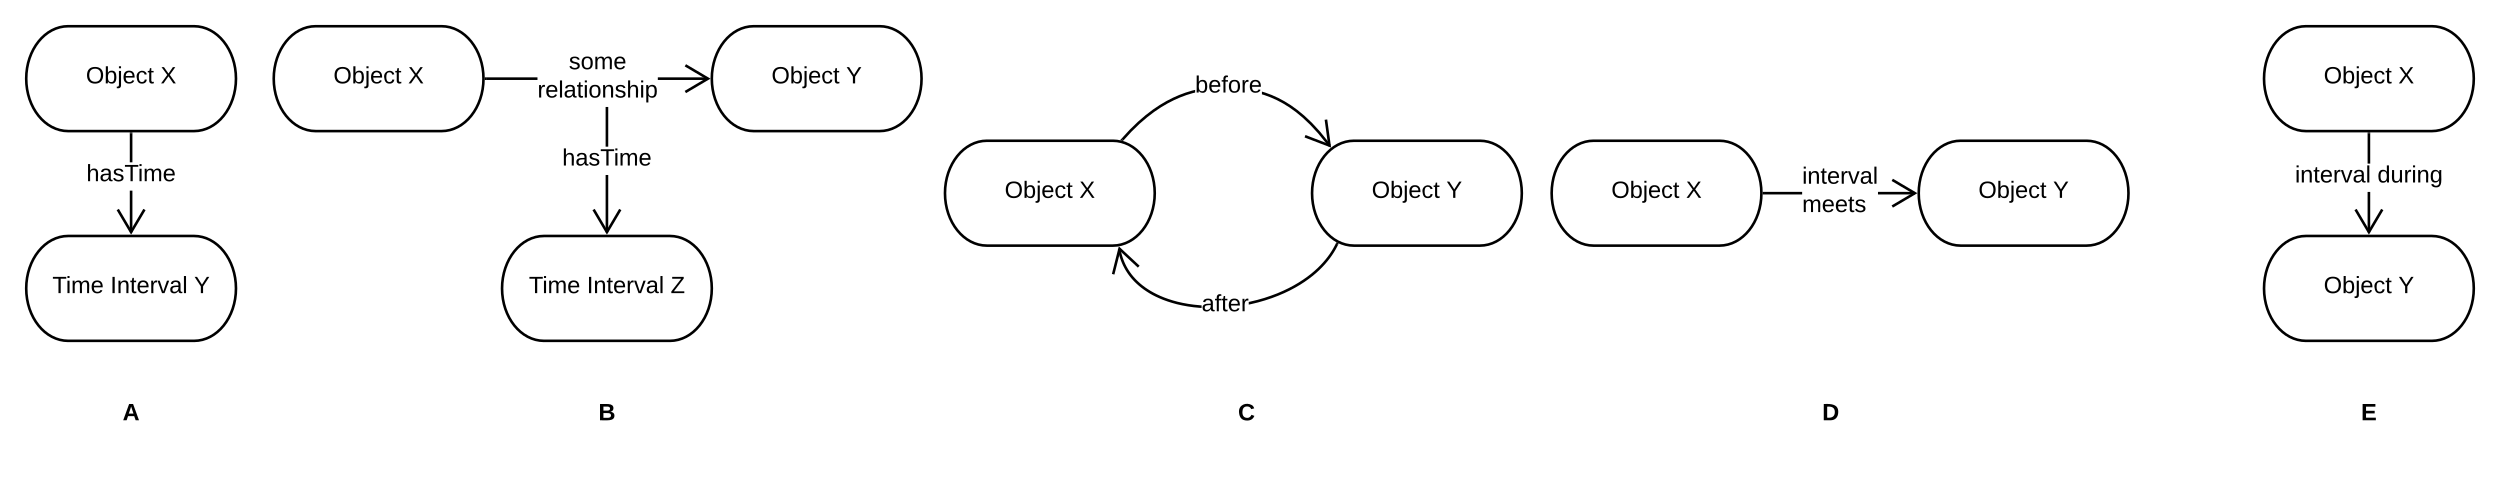 <svg xmlns="http://www.w3.org/2000/svg" xmlns:xlink="http://www.w3.org/1999/xlink" xmlns:lucid="lucid" width="1906.99" height="366.99"><g transform="translate(-10.239 -10.239)" lucid:page-tab-id="Zy9rYQ8tdaMM"><path d="M0 0h3474.47v1250.38H0z" fill="#fff"/><path d="M158.24 30.24c17.67 0 32 17.9 32 40s-14.33 40-32 40h-96c-17.67 0-32-17.9-32-40s14.33-40 32-40z" stroke="#000" stroke-width="2" fill="#fff"/><use xlink:href="#a" transform="matrix(1,0,0,1,35.239,35.239) translate(40.525 38.6)"/><use xlink:href="#b" transform="matrix(1,0,0,1,35.239,35.239) translate(97.475 38.6)"/><path d="M158.24 190.24c17.67 0 32 17.9 32 40s-14.33 40-32 40h-96c-17.67 0-32-17.9-32-40s14.33-40 32-40z" stroke="#000" stroke-width="2" fill="#fff"/><use xlink:href="#c" transform="matrix(1,0,0,1,35.239,195.239) translate(14.95 38.6)"/><use xlink:href="#d" transform="matrix(1,0,0,1,35.239,195.239) translate(59.15 38.6)"/><use xlink:href="#e" transform="matrix(1,0,0,1,35.239,195.239) translate(123.05 38.6)"/><path d="M111.24 187.42h-2v-31.76h2zm0-53.36h-2v-21.82h2z"/><path d="M111.24 112.26h-2v-1.02h2zM121.28 170.57l-11.04 18.67-11.04-18.67 1.72-1.02 9.32 15.76 9.32-15.75z"/><use xlink:href="#f" transform="matrix(1,0,0,1,76.139,134.06) translate(0 14.4)"/><path d="M347.04 30.24c17.68 0 32 17.9 32 40s-14.32 40-32 40h-96c-17.67 0-32-17.9-32-40s14.33-40 32-40z" stroke="#000" stroke-width="2" fill="#fff"/><use xlink:href="#a" transform="matrix(1,0,0,1,224.044,35.239) translate(40.525 38.6)"/><use xlink:href="#b" transform="matrix(1,0,0,1,224.044,35.239) translate(97.475 38.6)"/><path d="M681.2 30.24c17.67 0 32 17.9 32 40s-14.33 40-32 40h-96c-17.67 0-32-17.9-32-40s14.33-40 32-40z" stroke="#000" stroke-width="2" fill="#fff"/><use xlink:href="#a" transform="matrix(1,0,0,1,558.199,35.239) translate(40.525 38.6)"/><use xlink:href="#e" transform="matrix(1,0,0,1,558.199,35.239) translate(97.475 38.6)"/><path d="M420.22 71.24h-39.18v-2h39.18zm130.16 0h-38.36v-2h38.36z"/><path d="M381.07 71.24h-1.1l.07-1-.03-1h1.07zM552.2 70.24l-18.67 11.04-1.02-1.72 15.77-9.32-15.76-9.32 1.03-1.72z"/><use xlink:href="#g" transform="matrix(1,0,0,1,420.221,48.639) translate(23.93 14.4)"/><use xlink:href="#h" transform="matrix(1,0,0,1,420.221,48.639) translate(0.005 36)"/><path d="M521.2 190.24c17.67 0 32 17.9 32 40s-14.33 40-32 40h-96c-17.67 0-32-17.9-32-40s14.33-40 32-40z" stroke="#000" stroke-width="2" fill="#fff"/><use xlink:href="#c" transform="matrix(1,0,0,1,398.199,195.239) translate(15.475 38.6)"/><use xlink:href="#d" transform="matrix(1,0,0,1,398.199,195.239) translate(59.675 38.6)"/><use xlink:href="#i" transform="matrix(1,0,0,1,398.199,195.239) translate(123.575 38.6)"/><path d="M474.2 187.42h-2v-43.7h2zm0-65.3h-2V91.83h2z"/><path/><path d="M484.24 170.57l-11.04 18.67-11.04-18.67 1.72-1.02 9.32 15.76 9.32-15.75z"/><use xlink:href="#f" transform="matrix(1,0,0,1,439.099,122.111) translate(0 14.4)"/><path d="M859.07 117.6c17.67 0 32 17.9 32 40 0 22.08-14.33 40-32 40h-96c-17.68 0-32-17.92-32-40 0-22.1 14.32-40 32-40z" stroke="#000" stroke-width="2" fill="#fff"/><use xlink:href="#a" transform="matrix(1,0,0,1,736.065,122.587) translate(40.525 38.6)"/><use xlink:href="#b" transform="matrix(1,0,0,1,736.065,122.587) translate(97.475 38.6)"/><path d="M1139.07 117.6c17.67 0 32 17.9 32 40 0 22.08-14.33 40-32 40h-96c-17.68 0-32-17.92-32-40 0-22.1 14.32-40 32-40z" stroke="#000" stroke-width="2" fill="#fff"/><use xlink:href="#a" transform="matrix(1,0,0,1,1016.065,122.587) translate(40.525 38.6)"/><use xlink:href="#e" transform="matrix(1,0,0,1,1016.065,122.587) translate(97.475 38.6)"/><path d="M975.4 80.88l5 1.85 4.83 2.18 4.8 2.57 4.9 3.04 5.03 3.63 5.3 4.37 5.7 5.38 6.24 6.75 7.05 8.72 1.07 1.44-1.6 1.18-1.05-1.4-6.98-8.64-6.17-6.65-5.6-5.3-5.2-4.3-4.92-3.53-4.75-2.96-4.7-2.5-4.72-2.12-4.85-1.8-1.95-.58v-2.1zm-53.52-.04l-1.92.47-4.75 1.46-4.7 1.76-4.76 2.1-4.82 2.47-4.97 2.92-5.17 3.48-5.44 4.15-5.8 4.97-6.22 6.04-6.15 6.7-1.48-1.35 6.18-6.74 6.32-6.12 5.88-5.05 5.53-4.23 5.28-3.54 5.07-3 4.93-2.52 4.86-2.14 4.83-1.8 4.86-1.48 2.45-.6z"/><path d="M867.18 117.35l-.38.4-1.05-.32-1.15-.22 1.1-1.2zM1025.6 122.84l-20.25-7.74.7-1.87 17.1 6.54-2.5-18.14 2-.27z"/><use xlink:href="#j" transform="matrix(1,0,0,1,921.877,66.445) translate(0 14.4)"/><path d="M865.16 201.18l.42 1.92.5 1.85.55 1.8.62 1.73.68 1.7.75 1.64.8 1.6.9 1.58.94 1.55 1.03 1.52 1.1 1.5 1.18 1.46 1.28 1.45 1.37 1.44 1.47 1.4 1.58 1.42 1.7 1.38 1.83 1.37 1.98 1.34 2.13 1.33 2.3 1.3 2.48 1.27 2.68 1.24 2.9 1.2 3.13 1.13 3.38 1.08 3.64 1 3.92.88 4.2.77 4.48.62 4.76.47.96.05v2l-1.12-.06-4.84-.46-4.56-.64-4.3-.78-4-.9-3.7-1.02-3.47-1.1-3.2-1.16-2.98-1.23-2.76-1.26-2.56-1.3-2.37-1.35-2.2-1.4-2.04-1.38-1.9-1.42-1.77-1.44-1.64-1.46-1.54-1.47-1.43-1.5-1.33-1.5-1.23-1.55-1.16-1.56-1.06-1.6-1-1.6-.9-1.65-.87-1.68-.78-1.74-.72-1.77-.65-1.82-.58-1.87-.5-1.93-.45-2-.26-1.44 1.97-.34zm165.82-4.36l-.66 1.34-1.2 2.25-1.35 2.26-1.47 2.25-1.6 2.26-1.77 2.25-1.92 2.27-2.1 2.26-2.27 2.27-2.48 2.27-2.7 2.26-2.94 2.26-3.17 2.24-3.45 2.23-3.73 2.18-4 2.14-4.3 2.05-4.6 1.97-4.88 1.85-5.13 1.7-5.35 1.55-5.54 1.34-1.6.32v-2.04l1.17-.24 5.45-1.32 5.27-1.5 5.05-1.7 4.8-1.8 4.5-1.95 4.24-2.03 3.94-2.1 3.65-2.14 3.38-2.18 3.12-2.2 2.87-2.2 2.63-2.22 2.42-2.2 2.23-2.22 2.03-2.2 1.88-2.2 1.7-2.18 1.57-2.18 1.42-2.18 1.3-2.18 1.17-2.17.64-1.3z"/><path d="M1029.78 195.14l1.64.76-.45.94-1.8-.87.45-.94zM879.54 212.93l-1.36 1.46-13.4-12.47-4.47 17.76-1.93-.5 5.28-21.04z"/><use xlink:href="#k" transform="matrix(1,0,0,1,926.802,233.284) translate(0 14.4)"/><path d="M1321.83 117.6c17.67 0 32 17.9 32 40 0 22.08-14.33 40-32 40h-96c-17.67 0-32-17.92-32-40 0-22.1 14.33-40 32-40z" stroke="#000" stroke-width="2" fill="#fff"/><use xlink:href="#a" transform="matrix(1,0,0,1,1198.832,122.587) translate(40.525 38.6)"/><use xlink:href="#b" transform="matrix(1,0,0,1,1198.832,122.587) translate(97.475 38.6)"/><path d="M1601.83 117.6c17.67 0 32 17.9 32 40 0 22.08-14.33 40-32 40h-96c-17.67 0-32-17.92-32-40 0-22.1 14.33-40 32-40z" stroke="#000" stroke-width="2" fill="#fff"/><use xlink:href="#a" transform="matrix(1,0,0,1,1478.832,122.587) translate(40.525 38.6)"/><use xlink:href="#e" transform="matrix(1,0,0,1,1478.832,122.587) translate(97.475 38.6)"/><path d="M1384.9 158.6h-29.07v-2h29.08zm86.1 0h-28.24v-2H1471z"/><path d="M1355.86 158.6h-1.1l.07-1-.03-1h1.06zM1472.83 157.6l-18.67 11.03-1.02-1.72 15.76-9.3-15.76-9.33 1.02-1.72z"/><use xlink:href="#l" transform="matrix(1,0,0,1,1384.907,135.987) translate(0 14.4)"/><use xlink:href="#m" transform="matrix(1,0,0,1,1384.907,135.987) translate(0 36)"/><path d="M80.24 297.23h60v60h-60z" stroke="#000" stroke-opacity="0" stroke-width="2" fill="#fff" fill-opacity="0"/><use xlink:href="#n" transform="matrix(1,0,0,1,85.239,302.234) translate(18.525 28.6)"/><path d="M443.2 297.23h60v60h-60z" stroke="#000" stroke-opacity="0" stroke-width="2" fill="#fff" fill-opacity="0"/><use xlink:href="#o" transform="matrix(1,0,0,1,448.199,302.234) translate(18.525 28.6)"/><path d="M931.07 297.23h60v60h-60z" stroke="#000" stroke-opacity="0" stroke-width="2" fill="#fff" fill-opacity="0"/><use xlink:href="#p" transform="matrix(1,0,0,1,936.065,302.234) translate(18.525 28.6)"/><path d="M1376.67 297.23h60v60h-60z" stroke="#000" stroke-opacity="0" stroke-width="2" fill="#fff" fill-opacity="0"/><g><use xlink:href="#q" transform="matrix(1,0,0,1,1381.671,302.234) translate(18.525 28.6)"/></g><path d="M1865.23 30.24c17.68 0 32 17.9 32 40s-14.32 40-32 40h-96c-17.67 0-32-17.9-32-40s14.33-40 32-40z" stroke="#000" stroke-width="2" fill="#fff"/><g><use xlink:href="#a" transform="matrix(1,0,0,1,1742.234,35.239) translate(40.525 38.6)"/><use xlink:href="#b" transform="matrix(1,0,0,1,1742.234,35.239) translate(97.475 38.6)"/></g><path d="M1865.23 190.24c17.68 0 32 17.9 32 40s-14.32 40-32 40h-96c-17.67 0-32-17.9-32-40s14.33-40 32-40z" stroke="#000" stroke-width="2" fill="#fff"/><g><use xlink:href="#a" transform="matrix(1,0,0,1,1742.234,195.239) translate(40.525 38.6)"/><use xlink:href="#e" transform="matrix(1,0,0,1,1742.234,195.239) translate(97.475 38.6)"/></g><path d="M1818.23 187.42h-2v-30.78h2zm0-52.38h-2v-22.8h2z"/><path d="M1818.23 112.26h-2v-1.02h2zM1817.23 185.3l9.32-15.75 1.73 1.02-11.05 18.67-11.04-18.67 1.7-1.02z"/><g><use xlink:href="#r" transform="matrix(1,0,0,1,1760.859,135.04) translate(0 14.4)"/><use xlink:href="#s" transform="matrix(1,0,0,1,1760.859,135.04) translate(62.85 14.4)"/></g><path d="M1787.23 297.23h60v60h-60z" stroke="#000" stroke-opacity="0" stroke-width="2" fill="#fff" fill-opacity="0"/><g><use xlink:href="#t" transform="matrix(1,0,0,1,1792.234,302.234) translate(19 28.6)"/></g><defs><path d="M140-251c81 0 123 46 123 126C263-46 219 4 140 4 59 4 17-45 17-125s42-126 123-126zm0 227c63 0 89-41 89-101s-29-99-89-99c-61 0-89 39-89 99S79-25 140-24" id="u"/><path d="M115-194c53 0 69 39 70 98 0 66-23 100-70 100C84 3 66-7 56-30L54 0H23l1-261h32v101c10-23 28-34 59-34zm-8 174c40 0 45-34 45-75 0-40-5-75-45-74-42 0-51 32-51 76 0 43 10 73 51 73" id="v"/><path d="M24-231v-30h32v30H24zM-9 49c24 4 33-6 33-30v-209h32V24c2 40-23 58-65 49V49" id="w"/><path d="M100-194c63 0 86 42 84 106H49c0 40 14 67 53 68 26 1 43-12 49-29l28 8c-11 28-37 45-77 45C44 4 14-33 15-96c1-61 26-98 85-98zm52 81c6-60-76-77-97-28-3 7-6 17-6 28h103" id="x"/><path d="M96-169c-40 0-48 33-48 73s9 75 48 75c24 0 41-14 43-38l32 2c-6 37-31 61-74 61-59 0-76-41-82-99-10-93 101-131 147-64 4 7 5 14 7 22l-32 3c-4-21-16-35-41-35" id="y"/><path d="M59-47c-2 24 18 29 38 22v24C64 9 27 4 27-40v-127H5v-23h24l9-43h21v43h35v23H59v120" id="z"/><g id="a"><use transform="matrix(0.05,0,0,0.05,0,0)" xlink:href="#u"/><use transform="matrix(0.05,0,0,0.05,14,0)" xlink:href="#v"/><use transform="matrix(0.05,0,0,0.05,24,0)" xlink:href="#w"/><use transform="matrix(0.05,0,0,0.05,27.95,0)" xlink:href="#x"/><use transform="matrix(0.05,0,0,0.05,37.95,0)" xlink:href="#y"/><use transform="matrix(0.05,0,0,0.05,46.95,0)" xlink:href="#z"/></g><path d="M195 0l-74-108L45 0H8l94-129-87-119h37l69 98 67-98h37l-84 118L233 0h-38" id="A"/><use transform="matrix(0.05,0,0,0.05,0,0)" xlink:href="#A" id="b"/><path d="M127-220V0H93v-220H8v-28h204v28h-85" id="B"/><path d="M24-231v-30h32v30H24zM24 0v-190h32V0H24" id="C"/><path d="M210-169c-67 3-38 105-44 169h-31v-121c0-29-5-50-35-48C34-165 62-65 56 0H25l-1-190h30c1 10-1 24 2 32 10-44 99-50 107 0 11-21 27-35 58-36 85-2 47 119 55 194h-31v-121c0-29-5-49-35-48" id="D"/><g id="c"><use transform="matrix(0.05,0,0,0.05,0,0)" xlink:href="#B"/><use transform="matrix(0.05,0,0,0.05,10.3,0)" xlink:href="#C"/><use transform="matrix(0.05,0,0,0.05,14.25,0)" xlink:href="#D"/><use transform="matrix(0.05,0,0,0.05,29.2,0)" xlink:href="#x"/></g><path d="M33 0v-248h34V0H33" id="E"/><path d="M117-194c89-4 53 116 60 194h-32v-121c0-31-8-49-39-48C34-167 62-67 57 0H25l-1-190h30c1 10-1 24 2 32 11-22 29-35 61-36" id="F"/><path d="M114-163C36-179 61-72 57 0H25l-1-190h30c1 12-1 29 2 39 6-27 23-49 58-41v29" id="G"/><path d="M108 0H70L1-190h34L89-25l56-165h34" id="H"/><path d="M141-36C126-15 110 5 73 4 37 3 15-17 15-53c-1-64 63-63 125-63 3-35-9-54-41-54-24 1-41 7-42 31l-33-3c5-37 33-52 76-52 45 0 72 20 72 64v82c-1 20 7 32 28 27v20c-31 9-61-2-59-35zM48-53c0 20 12 33 32 33 41-3 63-29 60-74-43 2-92-5-92 41" id="I"/><path d="M24 0v-261h32V0H24" id="J"/><g id="d"><use transform="matrix(0.05,0,0,0.05,0,0)" xlink:href="#E"/><use transform="matrix(0.05,0,0,0.05,5,0)" xlink:href="#F"/><use transform="matrix(0.05,0,0,0.05,15,0)" xlink:href="#z"/><use transform="matrix(0.05,0,0,0.05,20,0)" xlink:href="#x"/><use transform="matrix(0.05,0,0,0.05,30,0)" xlink:href="#G"/><use transform="matrix(0.05,0,0,0.05,35.95,0)" xlink:href="#H"/><use transform="matrix(0.05,0,0,0.05,44.95,0)" xlink:href="#I"/><use transform="matrix(0.05,0,0,0.05,54.95,0)" xlink:href="#J"/></g><path d="M137-103V0h-34v-103L8-248h37l75 118 75-118h37" id="K"/><use transform="matrix(0.05,0,0,0.05,0,0)" xlink:href="#K" id="e"/><path d="M106-169C34-169 62-67 57 0H25v-261h32l-1 103c12-21 28-36 61-36 89 0 53 116 60 194h-32v-121c2-32-8-49-39-48" id="L"/><path d="M135-143c-3-34-86-38-87 0 15 53 115 12 119 90S17 21 10-45l28-5c4 36 97 45 98 0-10-56-113-15-118-90-4-57 82-63 122-42 12 7 21 19 24 35" id="M"/><g id="f"><use transform="matrix(0.05,0,0,0.05,0,0)" xlink:href="#L"/><use transform="matrix(0.05,0,0,0.05,10,0)" xlink:href="#I"/><use transform="matrix(0.05,0,0,0.05,20,0)" xlink:href="#M"/><use transform="matrix(0.05,0,0,0.05,29,0)" xlink:href="#B"/><use transform="matrix(0.05,0,0,0.05,39.3,0)" xlink:href="#C"/><use transform="matrix(0.05,0,0,0.05,43.25,0)" xlink:href="#D"/><use transform="matrix(0.05,0,0,0.05,58.2,0)" xlink:href="#x"/></g><path d="M100-194c62-1 85 37 85 99 1 63-27 99-86 99S16-35 15-95c0-66 28-99 85-99zM99-20c44 1 53-31 53-75 0-43-8-75-51-75s-53 32-53 75 10 74 51 75" id="N"/><g id="g"><use transform="matrix(0.05,0,0,0.05,0,0)" xlink:href="#M"/><use transform="matrix(0.05,0,0,0.05,9,0)" xlink:href="#N"/><use transform="matrix(0.05,0,0,0.05,19,0)" xlink:href="#D"/><use transform="matrix(0.05,0,0,0.05,33.95,0)" xlink:href="#x"/></g><path d="M115-194c55 1 70 41 70 98S169 2 115 4C84 4 66-9 55-30l1 105H24l-1-265h31l2 30c10-21 28-34 59-34zm-8 174c40 0 45-34 45-75s-6-73-45-74c-42 0-51 32-51 76 0 43 10 73 51 73" id="O"/><g id="h"><use transform="matrix(0.05,0,0,0.05,0,0)" xlink:href="#G"/><use transform="matrix(0.05,0,0,0.05,5.95,0)" xlink:href="#x"/><use transform="matrix(0.05,0,0,0.05,15.95,0)" xlink:href="#J"/><use transform="matrix(0.05,0,0,0.05,19.9,0)" xlink:href="#I"/><use transform="matrix(0.05,0,0,0.05,29.9,0)" xlink:href="#z"/><use transform="matrix(0.05,0,0,0.05,34.9,0)" xlink:href="#C"/><use transform="matrix(0.05,0,0,0.05,38.85,0)" xlink:href="#N"/><use transform="matrix(0.05,0,0,0.05,48.85,0)" xlink:href="#F"/><use transform="matrix(0.05,0,0,0.05,58.85,0)" xlink:href="#M"/><use transform="matrix(0.05,0,0,0.05,67.85,0)" xlink:href="#L"/><use transform="matrix(0.05,0,0,0.05,77.85,0)" xlink:href="#C"/><use transform="matrix(0.05,0,0,0.05,81.8,0)" xlink:href="#O"/></g><path d="M209 0H11v-25l151-195H24v-28h176v25L50-27h159V0" id="P"/><use transform="matrix(0.05,0,0,0.05,0,0)" xlink:href="#P" id="i"/><path d="M101-234c-31-9-42 10-38 44h38v23H63V0H32v-167H5v-23h27c-7-52 17-82 69-68v24" id="Q"/><g id="j"><use transform="matrix(0.05,0,0,0.05,0,0)" xlink:href="#v"/><use transform="matrix(0.05,0,0,0.05,10,0)" xlink:href="#x"/><use transform="matrix(0.05,0,0,0.05,20,0)" xlink:href="#Q"/><use transform="matrix(0.05,0,0,0.05,25,0)" xlink:href="#N"/><use transform="matrix(0.05,0,0,0.05,35,0)" xlink:href="#G"/><use transform="matrix(0.05,0,0,0.05,40.95,0)" xlink:href="#x"/></g><g id="k"><use transform="matrix(0.05,0,0,0.05,0,0)" xlink:href="#I"/><use transform="matrix(0.05,0,0,0.05,10,0)" xlink:href="#Q"/><use transform="matrix(0.05,0,0,0.05,15,0)" xlink:href="#z"/><use transform="matrix(0.05,0,0,0.05,20,0)" xlink:href="#x"/><use transform="matrix(0.05,0,0,0.05,30,0)" xlink:href="#G"/></g><g id="l"><use transform="matrix(0.05,0,0,0.05,0,0)" xlink:href="#C"/><use transform="matrix(0.05,0,0,0.05,3.95,0)" xlink:href="#F"/><use transform="matrix(0.05,0,0,0.05,13.95,0)" xlink:href="#z"/><use transform="matrix(0.05,0,0,0.05,18.95,0)" xlink:href="#x"/><use transform="matrix(0.05,0,0,0.05,28.95,0)" xlink:href="#G"/><use transform="matrix(0.05,0,0,0.05,34.9,0)" xlink:href="#H"/><use transform="matrix(0.05,0,0,0.05,43.9,0)" xlink:href="#I"/><use transform="matrix(0.05,0,0,0.05,53.9,0)" xlink:href="#J"/></g><g id="m"><use transform="matrix(0.05,0,0,0.05,0,0)" xlink:href="#D"/><use transform="matrix(0.05,0,0,0.05,14.95,0)" xlink:href="#x"/><use transform="matrix(0.05,0,0,0.05,24.95,0)" xlink:href="#x"/><use transform="matrix(0.05,0,0,0.05,34.95,0)" xlink:href="#z"/><use transform="matrix(0.05,0,0,0.05,39.95,0)" xlink:href="#M"/></g><path d="M199 0l-22-63H83L61 0H9l90-248h61L250 0h-51zm-33-102l-36-108c-10 38-24 72-36 108h72" id="R"/><use transform="matrix(0.05,0,0,0.05,0,0)" xlink:href="#R" id="n"/><path d="M182-130c37 4 62 22 62 59C244 23 116-4 24 0v-248c84 5 203-23 205 63 0 31-19 50-47 55zM76-148c40-3 101 13 101-30 0-44-60-28-101-31v61zm0 110c48-3 116 14 116-37 0-48-69-32-116-35v72" id="S"/><use transform="matrix(0.05,0,0,0.05,0,0)" xlink:href="#S" id="o"/><path d="M67-125c0 53 21 87 73 88 37 1 54-22 65-47l45 17C233-25 199 4 140 4 58 4 20-42 15-125 8-235 124-281 211-232c18 10 29 29 36 50l-46 12c-8-25-30-41-62-41-52 0-71 34-72 86" id="T"/><use transform="matrix(0.05,0,0,0.05,0,0)" xlink:href="#T" id="p"/><path d="M24-248c120-7 223 5 221 122C244-46 201 0 124 0H24v-248zM76-40c74 7 117-18 117-86 0-67-45-88-117-82v168" id="U"/><use transform="matrix(0.05,0,0,0.05,0,0)" xlink:href="#U" id="q"/><g id="r"><use transform="matrix(0.05,0,0,0.05,0,0)" xlink:href="#C"/><use transform="matrix(0.05,0,0,0.05,3.95,0)" xlink:href="#F"/><use transform="matrix(0.05,0,0,0.05,13.95,0)" xlink:href="#z"/><use transform="matrix(0.05,0,0,0.05,18.95,0)" xlink:href="#x"/><use transform="matrix(0.05,0,0,0.05,28.95,0)" xlink:href="#G"/><use transform="matrix(0.05,0,0,0.05,34.9,0)" xlink:href="#H"/><use transform="matrix(0.05,0,0,0.05,43.9,0)" xlink:href="#I"/><use transform="matrix(0.05,0,0,0.05,53.9,0)" xlink:href="#J"/></g><path d="M85-194c31 0 48 13 60 33l-1-100h32l1 261h-30c-2-10 0-23-3-31C134-8 116 4 85 4 32 4 16-35 15-94c0-66 23-100 70-100zm9 24c-40 0-46 34-46 75 0 40 6 74 45 74 42 0 51-32 51-76 0-42-9-74-50-73" id="V"/><path d="M84 4C-5 8 30-112 23-190h32v120c0 31 7 50 39 49 72-2 45-101 50-169h31l1 190h-30c-1-10 1-25-2-33-11 22-28 36-60 37" id="W"/><path d="M177-190C167-65 218 103 67 71c-23-6-38-20-44-43l32-5c15 47 100 32 89-28v-30C133-14 115 1 83 1 29 1 15-40 15-95c0-56 16-97 71-98 29-1 48 16 59 35 1-10 0-23 2-32h30zM94-22c36 0 50-32 50-73 0-42-14-75-50-75-39 0-46 34-46 75s6 73 46 73" id="X"/><g id="s"><use transform="matrix(0.05,0,0,0.05,0,0)" xlink:href="#V"/><use transform="matrix(0.05,0,0,0.05,10,0)" xlink:href="#W"/><use transform="matrix(0.05,0,0,0.05,20,0)" xlink:href="#G"/><use transform="matrix(0.05,0,0,0.05,25.95,0)" xlink:href="#C"/><use transform="matrix(0.05,0,0,0.05,29.9,0)" xlink:href="#F"/><use transform="matrix(0.05,0,0,0.05,39.9,0)" xlink:href="#X"/></g><path d="M24 0v-248h195v40H76v63h132v40H76v65h150V0H24" id="Y"/><use transform="matrix(0.05,0,0,0.05,0,0)" xlink:href="#Y" id="t"/></defs></g></svg>